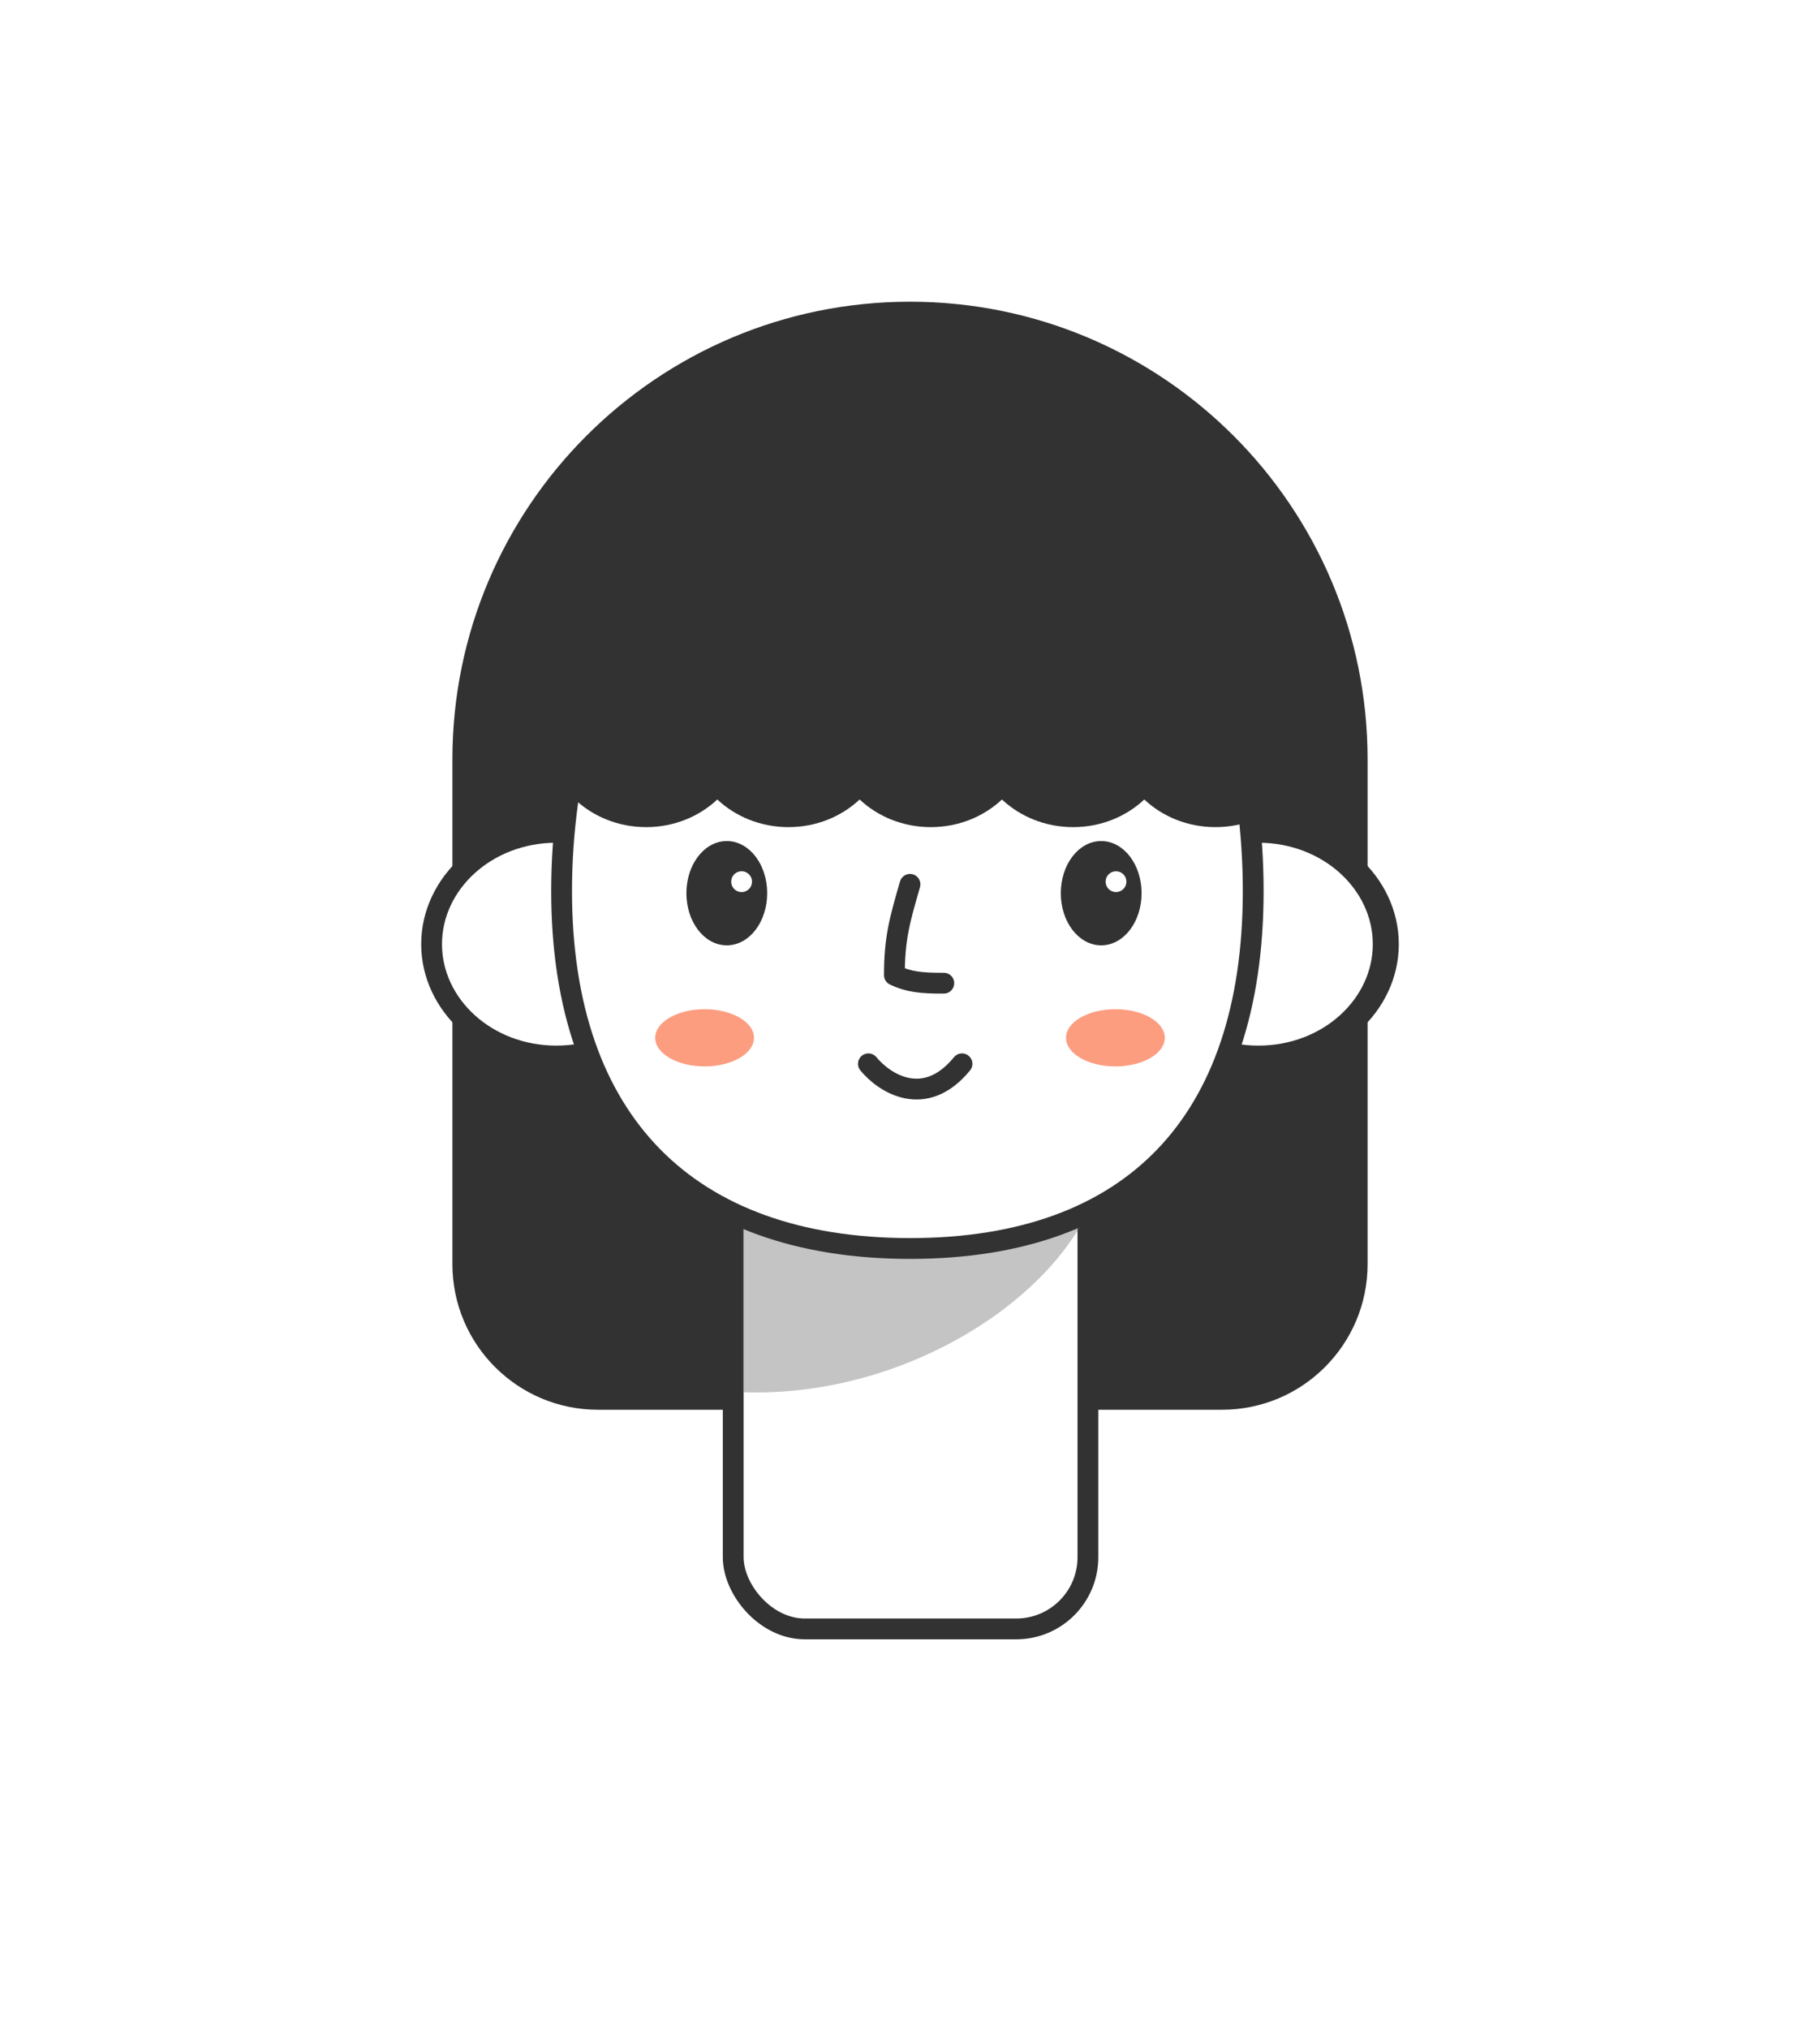 <svg width="350" height="390" viewBox="0 0 350 390" fill="none" xmlns="http://www.w3.org/2000/svg">
<path d="M87 146C87 97.399 126.399 58 175 58C223.601 58 263 97.399 263 146V243C263 258.464 250.464 271 235 271H115C99.536 271 87 258.464 87 243V146Z" fill="#323232"/>
<path d="M132 181.5C132 193.189 121.45 203 108 203C94.55 203 84 193.189 84 181.5C84 169.811 94.55 160 108 160C121.45 160 132 169.811 132 181.5Z" fill="white" stroke="#323232" stroke-width="4"/>
<path d="M219 181.5C219 193.189 229.55 203 243 203C256.45 203 267 193.189 267 181.5C267 169.811 256.45 160 243 160C229.55 160 219 169.811 219 181.5Z" fill="white" stroke="#323232" stroke-width="4"/>
<rect x="141" y="185" width="68.214" height="128.131" rx="13.777" fill="white" stroke="#323232" stroke-width="4" stroke-linecap="round"/>
<path d="M142.896 267.634V226.678H211.5C206.333 247.68 175.523 268.768 142.896 267.634Z" fill="#7E7E7E" fill-opacity="0.45"/>
<path d="M131 181.5C131 193.189 120.45 203 107 203C93.55 203 83 193.189 83 181.5C83 169.811 93.55 160 107 160C120.45 160 131 169.811 131 181.5Z" fill="white" stroke="#323232" stroke-width="4"/>
<path d="M218 181.5C218 193.189 228.55 203 242 203C255.45 203 266 193.189 266 181.5C266 169.811 255.45 160 242 160C228.55 160 218 169.811 218 181.5Z" fill="white" stroke="#323232" stroke-width="4"/>
<path d="M241 171.261C241 193.713 235.042 210.834 223.986 222.337C212.941 233.828 196.532 240 175.03 240C153.526 240 136.842 233.827 125.529 222.321C114.211 210.81 108 193.69 108 171.261C108 148.804 114.232 125.379 125.779 107.629C137.311 89.903 154.009 78 175.03 78C196.043 78 212.472 89.893 223.74 107.612C235.025 125.358 241 148.787 241 171.261Z" fill="white" stroke="#323232" stroke-width="4" stroke-linecap="round"/>
<path d="M175 170C173.029 176.812 172 180.371 172 187.458C174.64 188.72 177.163 189.036 181.5 189" stroke="#323232" stroke-width="4" stroke-linecap="round" stroke-linejoin="round"/>
<path d="M139.768 181.225C141.829 181.225 143.657 180.11 144.953 178.382C146.249 176.655 147.035 174.291 147.035 171.702C147.035 169.112 146.249 166.748 144.953 165.021C143.657 163.293 141.829 162.178 139.768 162.178C137.706 162.178 135.878 163.293 134.582 165.021C133.287 166.748 132.5 169.112 132.5 171.702C132.5 174.291 133.287 176.655 134.582 178.382C135.878 180.11 137.706 181.225 139.768 181.225Z" fill="#323232" stroke="#323232" stroke-linecap="round"/>
<circle cx="142.616" cy="169.487" r="2.5" fill="white" stroke="#323232"/>
<path d="M211.768 181.225C213.829 181.225 215.657 180.11 216.953 178.382C218.249 176.655 219.035 174.291 219.035 171.702C219.035 169.112 218.249 166.748 216.953 165.021C215.657 163.293 213.829 162.178 211.768 162.178C209.706 162.178 207.878 163.293 206.582 165.021C205.287 166.748 204.5 169.112 204.5 171.702C204.5 174.291 205.287 176.655 206.582 178.382C207.878 180.11 209.706 181.225 211.768 181.225Z" fill="#323232" stroke="#323232" stroke-linecap="round"/>
<circle cx="214.616" cy="169.487" r="2" fill="white"/>
<path d="M167 204.5C170 208.167 177.8 213.3 185 204.5" stroke="#323232" stroke-width="4" stroke-linecap="round" stroke-linejoin="round"/>
<g filter="url(#filter0_f_23_1017)">
<ellipse cx="135.5" cy="199.5" rx="9.5" ry="5.5" fill="#FC9D80"/>
</g>
<g filter="url(#filter1_f_23_1017)">
<ellipse cx="214.5" cy="199.5" rx="9.5" ry="5.5" fill="#FC9D80"/>
</g>
<path d="M239.451 123.5C243.669 119.087 243.877 114.101 243.877 108.886C243.877 90.171 213.469 75 175.959 75C138.449 75 108.041 90.171 108.041 108.886C108.041 114.661 110.937 120.099 116.043 124.858C109.516 127.728 105 133.91 105 141.075C105 150.975 113.623 159 124.26 159C129.612 159 134.455 156.968 137.945 153.688C141.436 156.968 146.278 159 151.63 159C156.982 159 161.825 156.968 165.315 153.688C168.806 156.968 173.648 159 179 159C184.352 159 189.194 156.968 192.685 153.688C196.175 156.968 201.018 159 206.37 159C211.722 159 216.564 156.968 220.055 153.688C223.545 156.968 228.388 159 233.74 159C244.377 159 253 150.975 253 141.075C253 132.306 248.388 125.053 239.451 123.5Z" fill="#323232"/>
<defs>
<filter id="filter0_f_23_1017" x="114" y="182" width="43" height="35" filterUnits="userSpaceOnUse" color-interpolation-filters="sRGB">
<feFlood flood-opacity="0" result="BackgroundImageFix"/>
<feBlend mode="normal" in="SourceGraphic" in2="BackgroundImageFix" result="shape"/>
<feGaussianBlur stdDeviation="6" result="effect1_foregroundBlur_23_1017"/>
</filter>
<filter id="filter1_f_23_1017" x="193" y="182" width="43" height="35" filterUnits="userSpaceOnUse" color-interpolation-filters="sRGB">
<feFlood flood-opacity="0" result="BackgroundImageFix"/>
<feBlend mode="normal" in="SourceGraphic" in2="BackgroundImageFix" result="shape"/>
<feGaussianBlur stdDeviation="6" result="effect1_foregroundBlur_23_1017"/>
</filter>
</defs>
</svg>
